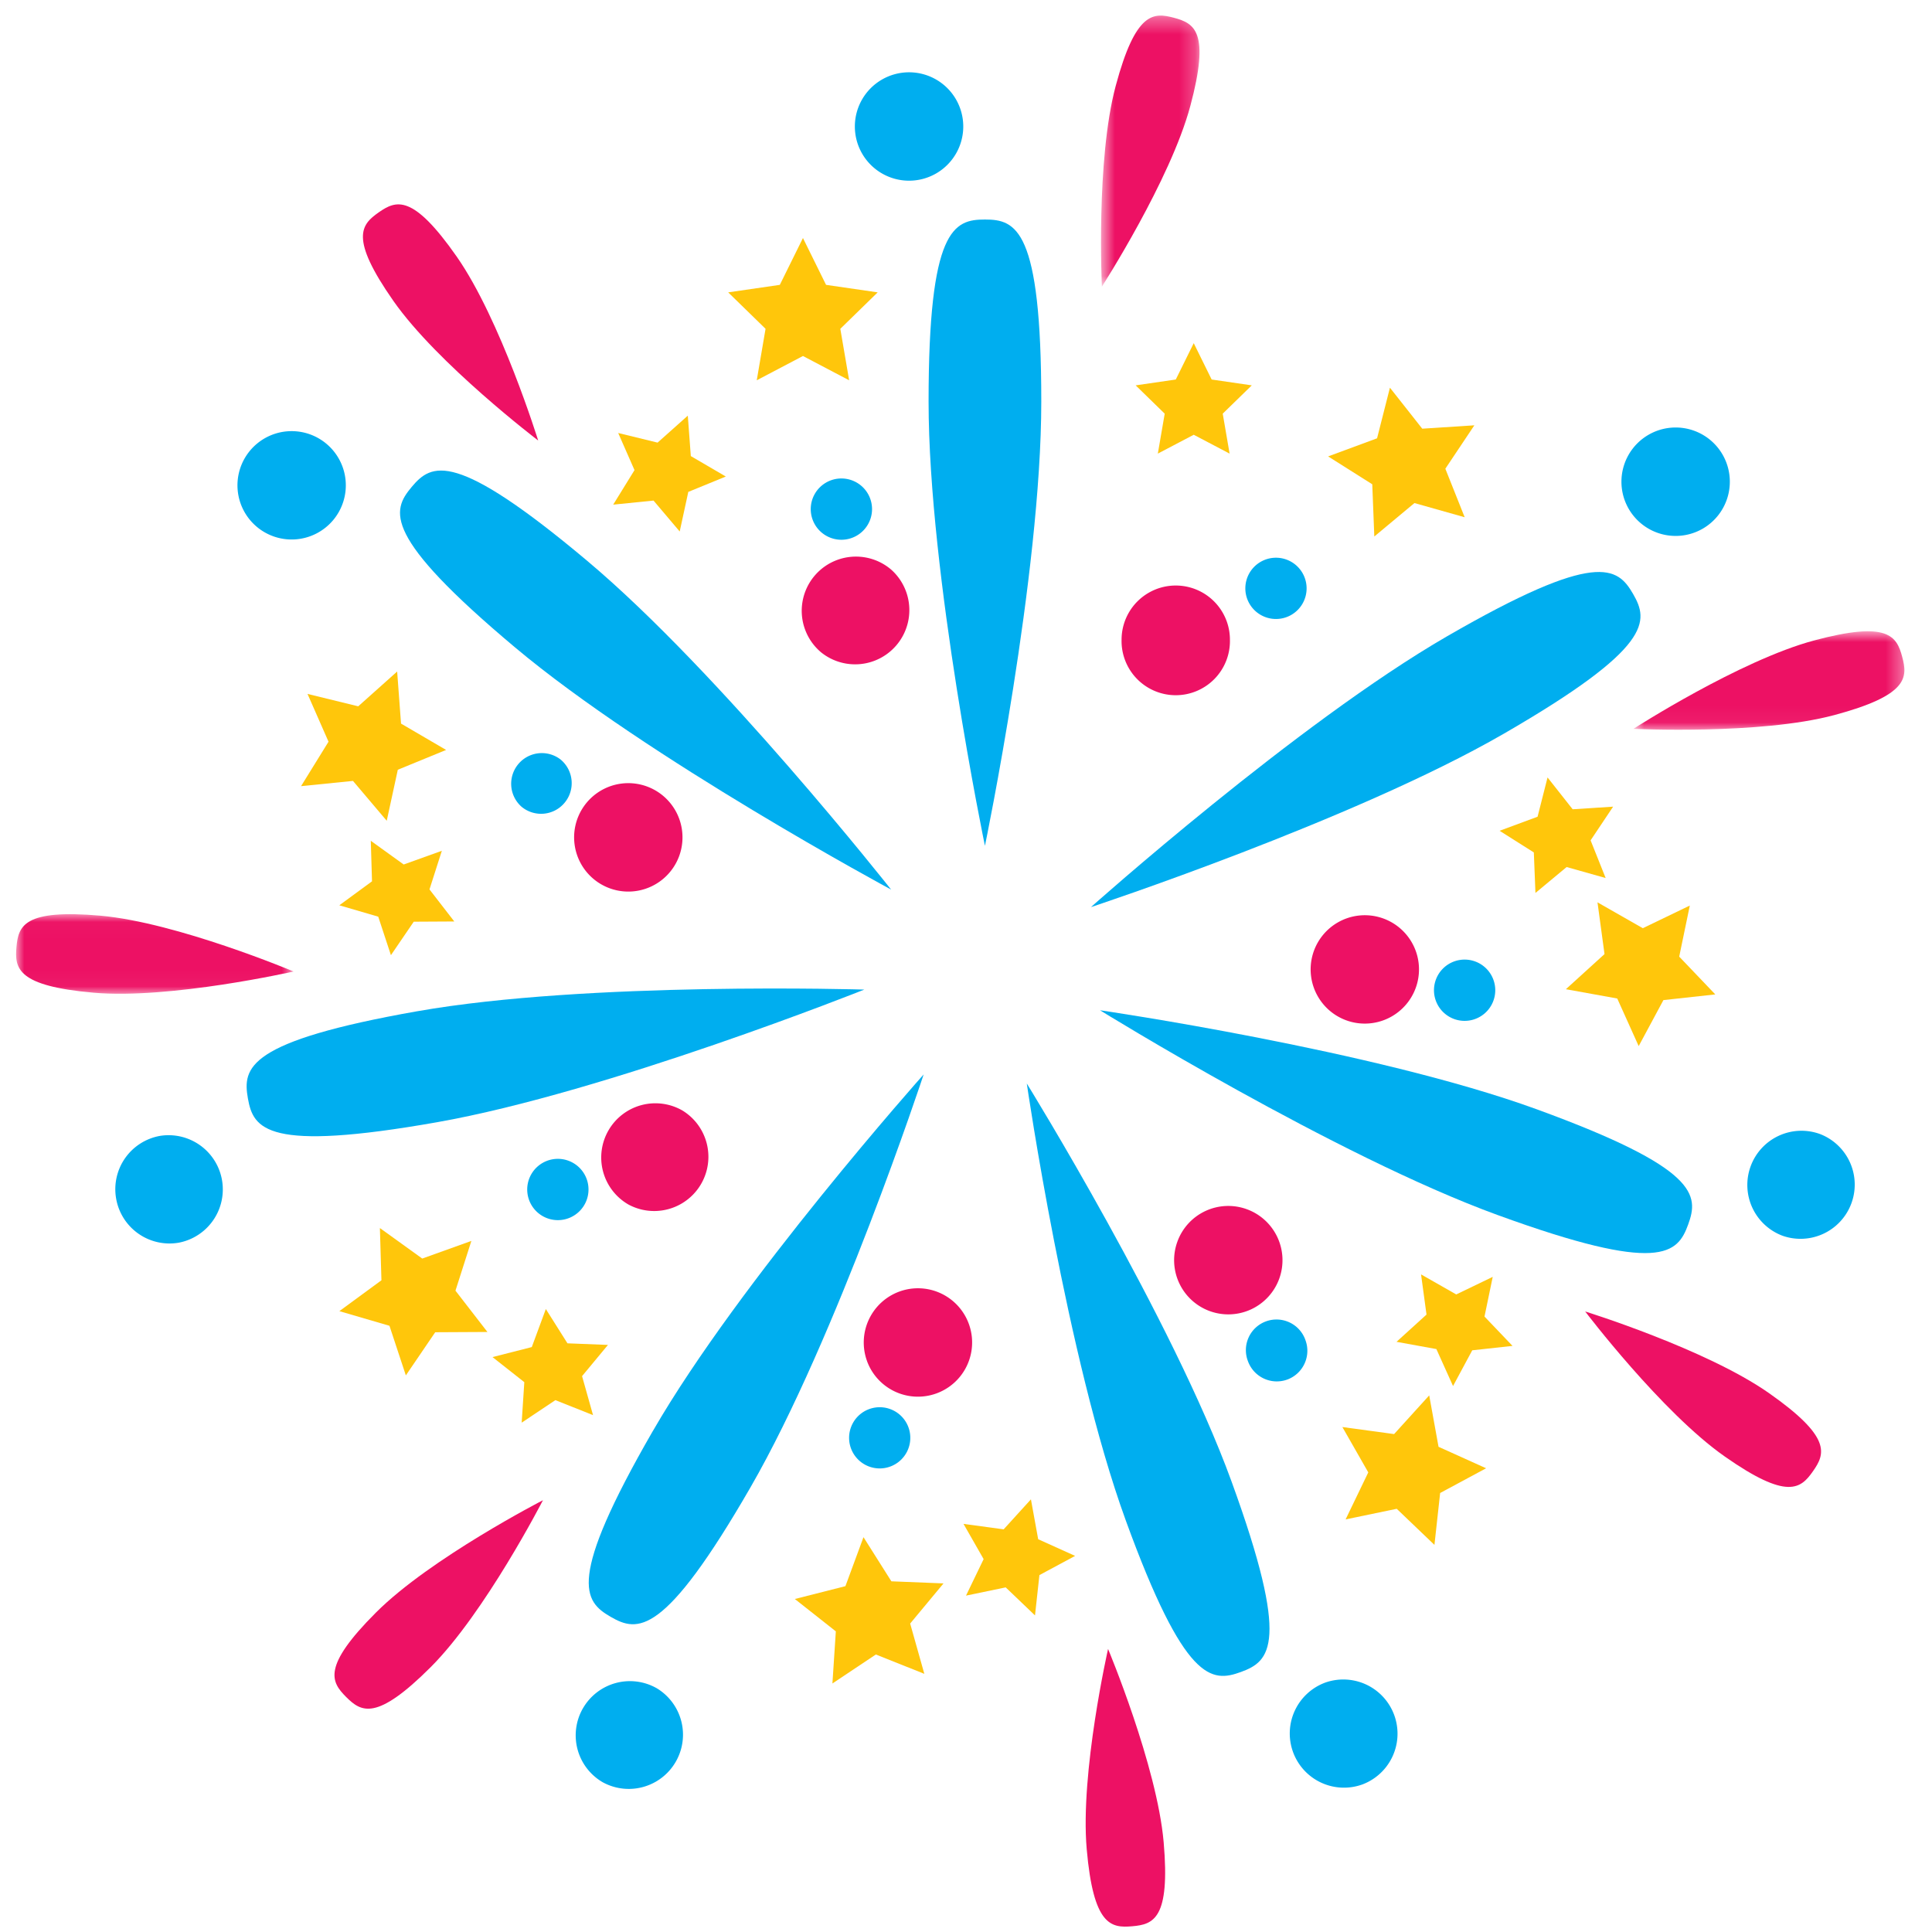 <svg width="120" height="120" viewBox="0 0 120 120" xmlns="http://www.w3.org/2000/svg" xmlns:xlink="http://www.w3.org/1999/xlink"><defs><path id="a" d="M.648.333h6.118v16.834H.648z"/><path id="c" d="M0 .018h17.236V4.96H0z"/><path id="e" d="M.835.834h16.827v6.114H.835z"/></defs><g fill="none" fill-rule="evenodd"><path d="M64.676 24.945c0 10.741-3.5 27.59-3.5 27.59s-3.5-16.849-3.5-27.59c0-10.743 1.567-11.31 3.5-11.31 1.932 0 3.5.567 3.5 11.31" fill="#00AEEF"/><g transform="translate(67.738 .635)"><mask id="b" fill="#fff"><use xlink:href="#a"/></mask><path d="M6.195 5.946C4.959 10.558.702 17.167.702 17.167S.324 9.313 1.56 4.702C2.796.089 3.9.125 5.178.469c1.282.343 2.253.866 1.017 5.477" fill="#ED1164" mask="url(#b)"/></g><path d="M59.83 7.857a3.366 3.366 0 1 1-6.733 0 3.366 3.366 0 0 1 6.733 0" fill="#00AEEF"/><path fill="#FFC60B" d="M74.145 21.314l1.113 2.258 2.492.363-1.804 1.758.427 2.482-2.228-1.171-2.23 1.17.427-2.48-1.804-1.759 2.492-.363z"/><path d="M76.393 39.733a3.366 3.366 0 1 1-6.73 0 3.365 3.365 0 0 1 6.73 0" fill="#ED1164"/><path d="M54.164 31.622a1.903 1.903 0 1 1-3.807 0 1.903 1.903 0 0 1 3.807 0" fill="#00AEEF"/><path fill="#FFC60B" d="M49.873 14.784l1.435 2.909 3.207.466-2.321 2.264.548 3.197-2.869-1.508-2.87 1.508.547-3.197-2.321-2.264 3.207-.466z"/><path d="M36.473 34.835c8.226 6.906 18.875 20.418 18.875 20.418S40.2 47.106 31.976 40.2c-8.226-6.906-7.653-8.47-6.408-9.952 1.24-1.482 2.682-2.318 10.905 4.586" fill="#00AEEF"/><path d="M28.366 15.936c2.733 3.913 5.06 11.424 5.06 11.424s-6.257-4.76-8.992-8.67c-2.738-3.913-2-4.736-.916-5.496 1.088-.76 2.112-1.17 4.848 2.742" fill="#ED1164"/><path d="M20.278 27.567a3.365 3.365 0 1 1-4.742.415 3.364 3.364 0 0 1 4.742-.415" fill="#00AEEF"/><path fill="#FFC60B" d="M38.397 26.894l2.446.598 1.878-1.675.187 2.511 2.174 1.27-2.33.954-.534 2.46-1.626-1.92-2.505.252L39.41 29.2z"/><path d="M55.329 35.359A3.368 3.368 0 0 1 51 40.518a3.367 3.367 0 1 1 4.328-5.159" fill="#ED1164"/><path d="M34.83 47.184c.804.678.91 1.877.234 2.682a1.898 1.898 0 0 1-2.678.235 1.904 1.904 0 0 1 2.445-2.917" fill="#00AEEF"/><path fill="#FFC60B" d="M19.1 43.1l3.15.77 2.418-2.16.241 3.234 2.8 1.636-3 1.23-.688 3.17-2.097-2.476-3.225.325 1.706-2.76z"/><path d="M25.92 62.81c10.573-1.867 27.764-1.345 27.764-1.345s-15.976 6.375-26.549 8.24c-10.572 1.866-11.402.421-11.738-1.483-.336-1.906-.05-3.548 10.523-5.413" fill="#00AEEF"/><g transform="translate(1 56.764)"><mask id="d" fill="#fff"><use xlink:href="#c"/></mask><path d="M5.238.111c4.752.42 11.998 3.466 11.998 3.466S9.57 5.313 4.817 4.895C.064 4.479-.093 3.385.022 2.063.139.743.482-.307 5.238.111" fill="#ED1164" mask="url(#d)"/></g><path d="M9.943 70.551a3.368 3.368 0 0 1 1.168 6.633 3.364 3.364 0 0 1-3.897-2.733 3.364 3.364 0 0 1 2.729-3.9" fill="#00AEEF"/><path fill="#FFC60B" d="M21.076 56.23l2.03-1.489-.075-2.518 2.043 1.472 2.37-.851-.768 2.399 1.541 1.991-2.518.014-1.418 2.08-.788-2.392z"/><path d="M38.44 48.694a3.367 3.367 0 1 1 1.167 6.633 3.365 3.365 0 0 1-3.896-2.731 3.366 3.366 0 0 1 2.73-3.902" fill="#ED1164"/><path d="M34.319 72.007a1.902 1.902 0 1 1 .662 3.749 1.902 1.902 0 0 1-.662-3.749" fill="#00AEEF"/><path fill="#FFC60B" d="M21.079 81.438l2.613-1.918-.096-3.244 2.63 1.895 3.052-1.096-.988 3.09 1.985 2.566-3.243.017-1.824 2.68-1.018-3.081z"/><path d="M40.553 88.879C45.92 79.577 57.37 66.735 57.37 66.735s-5.39 16.343-10.756 25.646c-5.368 9.303-7.01 9.01-8.683 8.044-1.674-.968-2.747-2.242 2.62-11.546" fill="#00AEEF"/><path d="M23.358 100.151c3.377-3.374 10.366-6.97 10.366-6.97s-3.596 6.992-6.973 10.368c-3.376 3.374-4.312 2.792-5.251 1.854-.936-.938-1.518-1.877 1.858-5.252" fill="#ED1164"/><path d="M36.21 106.102a3.367 3.367 0 0 1 4.597-1.233 3.368 3.368 0 0 1-3.365 5.833 3.367 3.367 0 0 1-1.233-4.6" fill="#00AEEF"/><path fill="#FFC60B" d="M32.402 88.364l.164-2.515-1.976-1.558 2.44-.622.873-2.363 1.343 2.13 2.515.099-1.608 1.939.682 2.423-2.338-.932z"/><path d="M37.794 70.21a3.364 3.364 0 0 1 4.598-1.231 3.368 3.368 0 0 1-3.366 5.832 3.37 3.37 0 0 1-1.232-4.601" fill="#ED1164"/><path d="M52.994 88.355a1.9 1.9 0 1 1 3.292 1.902 1.9 1.9 0 1 1-3.292-1.902" fill="#00AEEF"/><path fill="#FFC60B" d="M51.703 104.565l.212-3.238-2.546-2.01 3.142-.798 1.122-3.043 1.732 2.742 3.239.13-2.072 2.493.88 3.124-3.012-1.201z"/><path d="M69.918 94.42c-3.671-10.093-6.142-27.122-6.142-27.122s9.048 14.635 12.72 24.728c3.672 10.094 2.393 11.163.577 11.825-1.816.66-3.482.665-7.155-9.43" fill="#00AEEF"/><path d="M67.497 114.845c-.415-4.755 1.327-12.425 1.327-12.425s3.04 7.254 3.454 12.009c.413 4.755-.633 5.101-1.954 5.215-1.32.117-2.412-.041-2.827-4.799" fill="#ED1164"/><path d="M80.312 108.82a3.37 3.37 0 0 1 2.012-4.315 3.367 3.367 0 0 1 2.304 6.327 3.366 3.366 0 0 1-4.316-2.012" fill="#00AEEF"/><path fill="#FFC60B" d="M64.286 100.337l-1.82-1.742-2.465.512 1.094-2.267-1.25-2.189 2.494.339 1.694-1.863.45 2.477 2.295 1.036-2.218 1.192z"/><path d="M53.852 84.536a3.369 3.369 0 0 1 2.012-4.316 3.364 3.364 0 0 1 4.313 2.012 3.365 3.365 0 1 1-6.326 2.304" fill="#ED1164"/><path d="M77.513 84.548a1.902 1.902 0 1 1 3.574-1.3c.36.987-.15 2.08-1.135 2.44a1.905 1.905 0 0 1-2.439-1.14" fill="#00AEEF"/><path fill="#FFC60B" d="M89.096 95.956l-2.343-2.242-3.175.659 1.408-2.92-1.609-2.817 3.213.437 2.181-2.403.579 3.193 2.955 1.334-2.855 1.536z"/><path d="M93.038 75.475C82.949 71.8 68.322 62.749 68.322 62.749s17.02 2.473 27.11 6.145c10.088 3.676 10.085 5.343 9.424 7.16-.661 1.817-1.73 3.095-11.818-.58" fill="#00AEEF"/><path d="M107.12 90.46c-3.91-2.739-8.662-9.002-8.662-9.002s7.507 2.33 11.415 5.07c3.906 2.74 3.497 3.765 2.737 4.85-.76 1.087-1.583 1.823-5.49-.917" fill="#ED1164"/><path d="M110.743 76.764a3.368 3.368 0 0 1-2.011-4.313 3.363 3.363 0 0 1 4.313-2.014 3.367 3.367 0 0 1-2.302 6.327" fill="#00AEEF"/><path fill="#FFC60B" d="M93.945 83.596l-2.501.274-1.193 2.219-1.035-2.296-2.476-.45 1.863-1.692-.339-2.496L90.45 80.4l2.266-1.092-.511 2.466z"/><path d="M75.14 81.435a3.366 3.366 0 0 1-2.01-4.315 3.362 3.362 0 0 1 4.315-2.012 3.369 3.369 0 0 1 2.01 4.316 3.365 3.365 0 0 1-4.314 2.011" fill="#ED1164"/><path d="M90.362 63.308a1.903 1.903 0 1 1 1.3-3.576 1.903 1.903 0 0 1-1.3 3.576" fill="#00AEEF"/><path fill="#FFC60B" d="M106.54 61.765l-3.222.353-1.536 2.857-1.332-2.956-3.191-.577 2.4-2.182-.436-3.214 2.815 1.606 2.92-1.407-.659 3.173z"/><path d="M93.393 45.578c-9.298 5.372-25.631 10.764-25.631 10.764s12.835-11.458 22.132-16.829c9.299-5.37 10.572-4.297 11.54-2.622.965 1.676 1.256 3.315-8.04 8.687" fill="#00AEEF"/><g transform="translate(100.623 38.377)"><mask id="f" fill="#fff"><use xlink:href="#e"/></mask><path d="M13.294 6.042c-4.609 1.232-12.46.85-12.46.85s6.61-4.256 11.22-5.489c4.609-1.235 5.13-.261 5.473 1.02.343 1.28.379 2.384-4.233 3.62" fill="#ED1164" mask="url(#f)"/></g><path d="M105.76 32.837a3.366 3.366 0 0 1-3.365-5.833 3.364 3.364 0 0 1 4.596 1.23 3.37 3.37 0 0 1-1.231 4.603" fill="#00AEEF"/><path fill="#FFC60B" d="M100.194 50.103l-1.399 2.093.935 2.34-2.424-.683-1.937 1.61-.1-2.517-2.127-1.345 2.359-.873.62-2.44 1.56 1.977z"/><path d="M86.453 63.126a3.362 3.362 0 0 1-4.596-1.232 3.365 3.365 0 1 1 4.596 1.232" fill="#ED1164"/><path d="M80.204 38.192a1.902 1.902 0 1 1-1.902-3.296 1.902 1.902 0 1 1 1.902 3.296" fill="#00AEEF"/><path fill="#FFC60B" d="M91.575 26.417l-1.802 2.696 1.201 3.014-3.12-.881-2.493 2.076-.127-3.242-2.742-1.732 3.04-1.124.799-3.144 2.008 2.546z"/></g></svg>